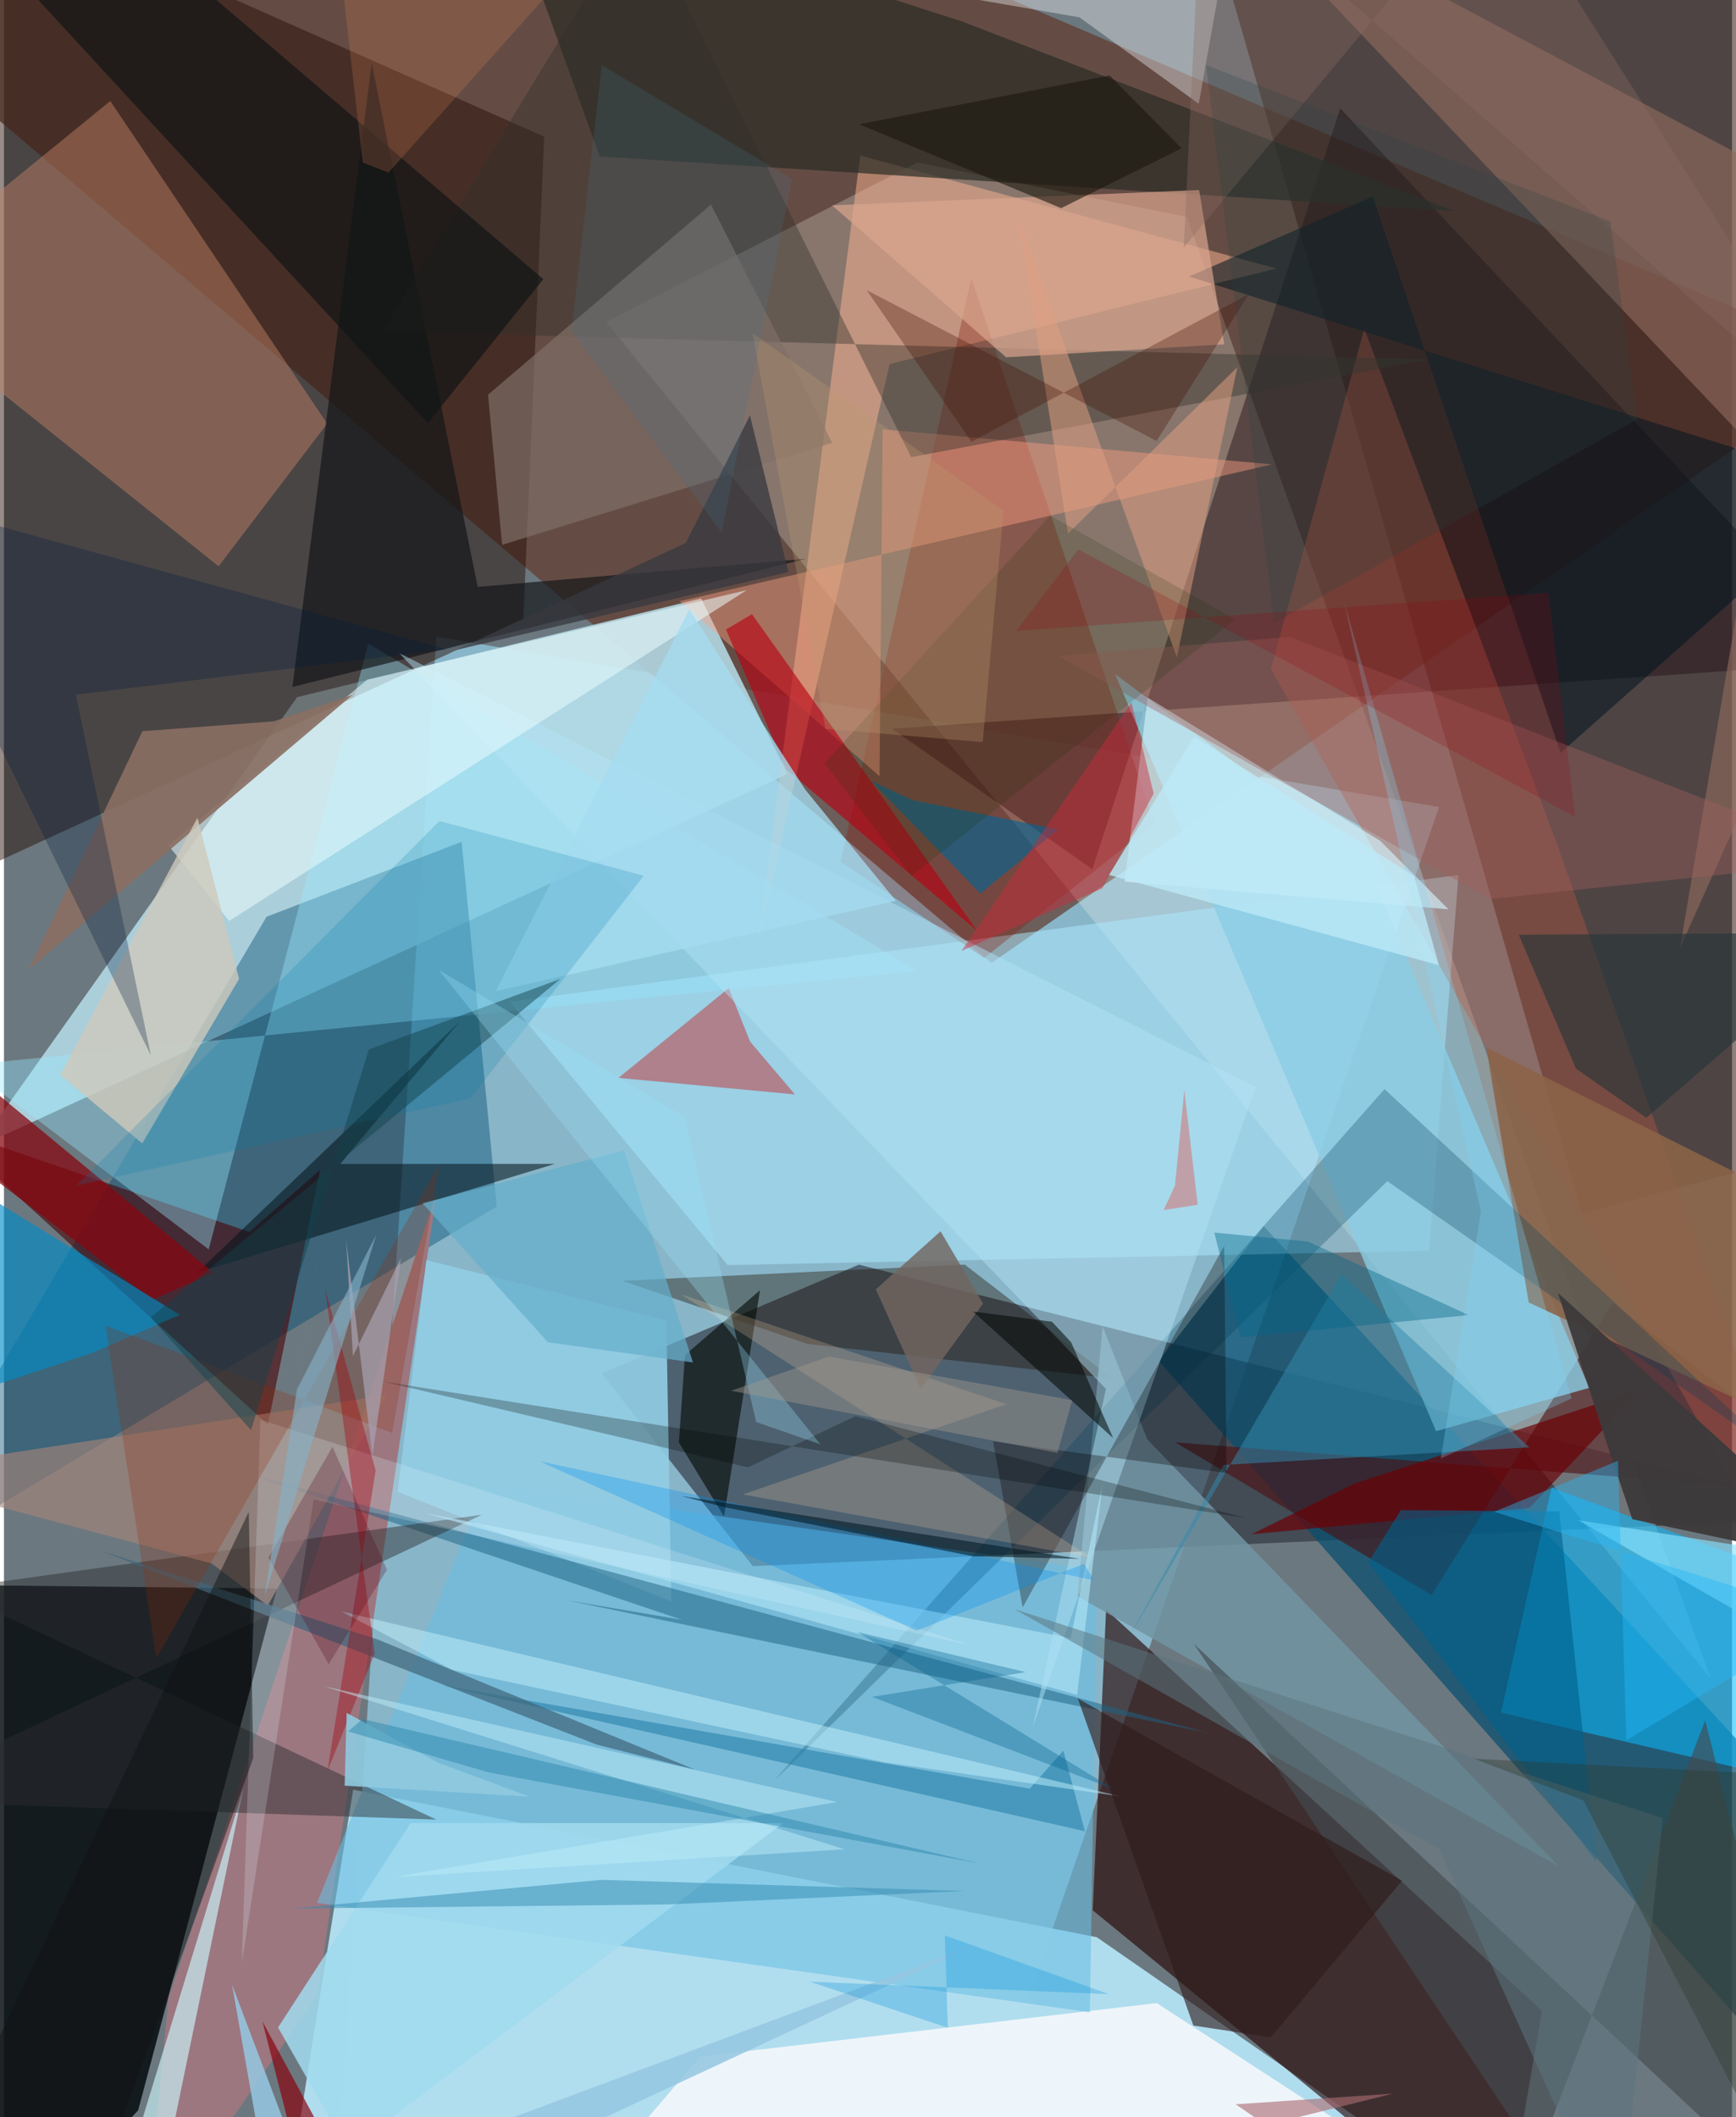 <svg xmlns="http://www.w3.org/2000/svg" width="228" height="278" viewBox="0 0 836 1024"><path fill="#6c787f" d="M0 0h836v1024H0z"/><path fill="#98d4ec" fill-opacity=".667" d="M161.112 1057.139L454.483 1086 694.25 390.333 209.191 307.92z"/><path fill="#613b2d" fill-opacity=".706" d="M898 174.894L342.35-62-62 7.572l539.698 458.203z"/><path fill="#2b313b" fill-opacity=".627" d="M898 733.596L413.6 611.674l-124.442 52.63 73.1 93.191z"/><path fill="#02080b" fill-opacity=".824" d="M-33.746 766.49l165.824 1.844-67.151 252.318L4.605 1086z"/><path fill="#b6dde8" fill-opacity=".859" d="M-12.629 554.853l154.462-217.654 195.444-47.76 41.744 84.973z"/><path fill="#b1deef" fill-opacity=".996" d="M743.62 1086H133.522l35.409-220.38 359.783 71.37z"/><path fill="#381c15" fill-opacity=".561" d="M583.888-37.26l269.42 12.137-12.788 591.478-77.074 20.66z"/><path fill="#240d06" fill-opacity=".475" d="M251.253 299.55L-31.08 429.633-27.547-62l288.91 128.12z"/><path fill="#220200" fill-opacity=".624" d="M724.512 1086l19.537-113.459-210.871-194.068-6.447 145.466z"/><path fill="#fffff4" fill-opacity=".235" d="M825.535 811.64l-534.23-655.877 150.542-77.174 130.297 26.333z"/><path fill="#084e6f" fill-opacity=".722" d="M558.736 658.3L898 1043.292v-137.16L609.408 593.035z"/><path fill="#004c71" fill-opacity=".424" d="M221.4 407.178l-94.381 36.218L-62 763.814l300.406-180.225z"/><path fill="#ace8ff" fill-opacity=".529" d="M244.71 484.517l458.953-61.319-14.276 181.745-339.279 6.938z"/><path fill="#09bbff" fill-opacity=".549" d="M898 868.865l-5.415-96.696-143.925-52.613-24.447 108.803z"/><path fill="#4b0c0e" fill-opacity=".588" d="M690.704 771.491l87.583-141.394L898 723.298l-331.388-25.67z"/><path fill="#be8165" fill-opacity=".478" d="M51.433 48.855L-62 141.347l165.839 132.53 52.511-68.976z"/><path fill="#200e14" fill-opacity=".455" d="M898 320.06l-468.377 32.4 96.888 67.914L646.442 52.43z"/><path fill="#feb593" fill-opacity=".498" d="M615.557 129.876l-187.1 46.174-63.568 279.636 49.374-380.472z"/><path fill="#89cde5" fill-opacity=".8" d="M537.593 326.118l120.62 89.228 108.754 255.899-74.16 20.96z"/><path fill="#490105" fill-opacity=".58" d="M118.694 595.853l34.231-30.023-25.233 123.24-158.197-144.435z"/><path fill="#bf5942" fill-opacity=".369" d="M751.861 409.72L898 825.364 612.912 323.493l45.197-164.448z"/><path fill="#2b2c26" fill-opacity=".706" d="M701.656 102.081L463.502 10.375 238.564-62l49.637 137.673z"/><path fill="#96e8ff" fill-opacity=".388" d="M176.269 311.26l265.703 158.327-460.697 45.6 117.77 89.096z"/><path fill="#fefbfc" fill-opacity=".8" d="M737.832 1086h-479.42l78.467-91.31 220.792-25.87z"/><path fill="#131619" fill-opacity=".675" d="M229.186 283.847l158.901-13.598-248.546 62.029L177.896 30.53z"/><path fill="#8e695c" fill-opacity=".639" d="M895.797 268.721l-85.008 189.94 61.883-366.354L582.087-62z"/><path fill="#9c7780" d="M209.505 576.257L151.617 965.13 67.854 1086l11.798-119.63z"/><path fill="#69bfe3" fill-opacity=".573" d="M151.484 920.377l81.7-203.254 295.6 42.329-3.44 213.825z"/><path fill="#861e0d" fill-opacity=".329" d="M467.99 134.634l88.6 263.71-82.41 64.977-69.412-46.552z"/><path fill="#d2f1fa" fill-opacity=".655" d="M553.266 337.325l112.577 69.415 32.947 33.044-156.648-13.337z"/><path fill="#fea082" fill-opacity=".439" d="M326.942 290.785l286.498-66.184-188.345-16.947-1.523 167.788z"/><path fill="#1e1001" fill-opacity=".388" d="M299.06 619.464l165.728-7.833 71.405 55.082-147.571-16.731z"/><path fill="#92cde4" fill-opacity=".906" d="M190.445 721.505l13.92-112.064 116.076 29.232 2.426 135.874z"/><path fill="#7194a2" fill-opacity=".851" d="M752.278 902.792L519.29 772.063l12.224-130.531 21.587 54.65z"/><path fill="#8b6347" fill-opacity=".886" d="M717.132 506.666L898 597.275v107.319l-160.388-74.645z"/><path fill="#c03637" fill-opacity=".51" d="M382.654 529.335l-85.384-8 53.369-43.41 10.31 25.857z"/><path fill="#31312b" fill-opacity=".408" d="M183.002 160.332L307.216-43.953l131.662 265.067 250.465-47.218z"/><path fill="#003f5b" fill-opacity=".278" d="M669.231 571.297L859.856 704.83 667.872 526.765l-295.44 334.674z"/><path fill="#1f6384" fill-opacity=".514" d="M272.167 773.985l55.767 9.444-207.395-69.811 462.274 124.606z"/><path fill="#b80012" fill-opacity=".624" d="M361.863 297.052l-12.555 7.43 28.995 67.476 92.62 78.368z"/><path fill="#b2e4f5" fill-opacity=".471" d="M533.093 671.778l-35.325 163.345 107.786-309.366-414.441-209.932z"/><path fill="#06151c" fill-opacity=".561" d="M93.512 615.512l127.102-121.558-57.947 69.003 103.876-.036z"/><path fill="#444b50" fill-opacity=".643" d="M887.317 1086l-64.3-253.878-81.227 211.495-166.225-248.62z"/><path fill="#caf1f7" fill-opacity=".675" d="M70.093 1086l28.5-24.506L48.308 1086l67.524-220.907z"/><path fill="#2b2d31" fill-opacity=".467" d="M209.118 880.06L-62 870.787l293.206-138.164-258.39 35.88z"/><path fill="#021620" fill-opacity=".553" d="M662.158 95.075l-88.845 38.674L898 235.784 753.062 364.13z"/><path fill="#87060f" fill-opacity=".737" d="M71.67 628.691l29.808-13.026-138.06-114.195-10.978 35.863z"/><path fill="#7f6e67" fill-opacity=".698" d="M234.18 190.915l6.826 72.595 159.664-49.344L342.04 98.94z"/><path fill="#edfdff" fill-opacity=".525" d="M108.965 445.411l-29.442-36.524 96.23-80.17 183.567-43.28z"/><path fill="#dba68e" fill-opacity=".69" d="M484.805 172.81L400.6 99.31l177.586-7.394 12.157 74.617z"/><path fill="#121516" fill-opacity=".702" d="M.311-17.697l204.78 222.323 55.835-69.604L30.216-62z"/><path fill="#008cc8" fill-opacity=".635" d="M-29.976 678.405l72.5-23.996 42.557-18.47L-62 545.27z"/><path fill="#8a6f63" fill-opacity=".914" d="M168.632 336.095L12.066 468.822l54.902-115.159 63.52-4.759z"/><path fill="#6b0005" fill-opacity=".686" d="M791.892 672.046L653.444 717.51l-49.938 24.55 134.476-12.749z"/><path fill="#010601" fill-opacity=".588" d="M348.332 733.51l-21.816-35.87 2.936-42.221 36.305-31.38z"/><path fill="#a6857a" fill-opacity=".62" d="M100.442 756.182L-62 712.787l247.078-38.07-57.456 101.842z"/><path fill="#2781aa" fill-opacity=".596" d="M522.926 885.705l-10.402-38.994-16.346 18.402-284.922-50.052z"/><path fill="#cec9bb" fill-opacity=".8" d="M27.228 519.933l66.391-124.41 20.126 77.929-46.835 79.57z"/><path fill="#3289ac" fill-opacity=".518" d="M590.055 708.52l147.934-8.5-90.858-83.748-104.289 178.14z"/><path fill="#eaebee" fill-opacity=".412" d="M577.996 50.192L520.315 8.381 269.042-35.065 588.53-8.872z"/><path fill="#066392" fill-opacity=".635" d="M472.322 432.165l37.644-30.984-70.538-14.21-19.986-9.314z"/><path fill="#00608b" fill-opacity=".604" d="M752.427 731.007l-76.672-.612-15.661 25.226 110.34 144.91z"/><path fill="#a5dbf0" fill-opacity=".769" d="M331.516 294.802l56.116 87.095 43.878 53.812-193.598 43.704z"/><path fill="#ace1f4" fill-opacity=".675" d="M516.006 792.303l15.544-75.177-12.395 102.605-315.448-87.86z"/><path fill="#080102" fill-opacity=".306" d="M590.313 602.6l1.151 109.821-112.957-15.29 14.31 80.287z"/><path fill="#011b3f" fill-opacity=".298" d="M71.092 510.533L34.768 336l179.506-21.928L-62 238.023z"/><path fill="#007caa" fill-opacity=".2" d="M34.962 573.451l175.685-176.338 98.911 26.451-83.896 107.678z"/><path fill="#e09f80" fill-opacity=".522" d="M490.854 105.472l23.886 152.603 81.906-80.455-29.23 140.345z"/><path fill="#40667b" fill-opacity=".714" d="M180.55 792.873L46.86 750.026l239.807 93.752 47.518 12.091z"/><path fill="#ffd3aa" fill-opacity=".216" d="M526.005 753.368L357.403 722.8l127.446-43.638-157.342-53.158z"/><path fill="#c3f0fe" fill-opacity=".494" d="M425.9 852.342l114.408 16.527-377.144-89.493 53.73 28.279z"/><path fill="#eaf6ff" fill-opacity=".204" d="M124.05 686.691l-9.004 262.817 34.776-224.285 318.989 70.852z"/><path fill="#952b07" fill-opacity=".247" d="M210.606 563.207l-22.838 129.84-138.642-51.899L73.77 801.857z"/><path fill="#a1daee" fill-opacity=".851" d="M166.548 1040.146l-33.956-59.518 64.125-98.892 180.192.08z"/><path fill="#a16260" fill-opacity=".392" d="M622.175 308.035L898 415.97l-179.233 18.844-208.86-117.601z"/><path fill="#cc2a3c" fill-opacity=".463" d="M531.413 429.581l24.808-45.734-10.782-44.152-82.225 120.25z"/><path fill="#2e1a19" fill-opacity=".612" d="M676.392 909.628l-63.549 75.777-37.461-5.729-55.886-158.173z"/><path fill="#27353a" fill-opacity=".631" d="M732.82 452.104l27.707 64.78 34.017 23.758L898 451.128z"/><path fill="#3189af" fill-opacity=".49" d="M321.47 921.1l-182.821 2.033 150.455-13.912 175.695 5.4z"/><path fill="#11424a" fill-opacity=".475" d="M71.014 637.193L269.212 473.46l-92.67 34.118-57.03 184.122z"/><path fill="#88e1fd" fill-opacity=".647" d="M761.549 735.25l106.573 61.138L898 623.377l-60.438 123.857z"/><path fill="#726561" fill-opacity=".82" d="M443.506 671.734l-21.72-48.152 31.32-28.044 20.538 34.981z"/><path fill="#430e00" fill-opacity=".31" d="M468.055 213.69l-50.705-73.355 140.287 72.958 44.547-70.995z"/><path fill="#3d3a3b" fill-opacity=".957" d="M787.759 734.784L898 758.164 751.728 625.29l25.218 77.55z"/><path fill="#000501" fill-opacity=".533" d="M507.003 639.27l9.29 9.954 20.285 46.309-67.78-61.192z"/><path fill="#37393f" fill-opacity=".765" d="M218.756 314.356l160.723-37.672-18.592-75.788-31.003 61.663z"/><path fill="#a59fae" fill-opacity=".749" d="M178.237 704.12l-12.722-104.547 3.312 56.32 23.24-47.348z"/><path fill="#a6000a" fill-opacity=".376" d="M156.45 856.728l22.918-57.014-24.003-176.369 24.439 87.89z"/><path fill="#018fef" fill-opacity=".302" d="M441.576 788.684l-182.591-81.956 268.27 57.663-4.753-8.047z"/><path fill="#193200" fill-opacity=".169" d="M439.114 423.667l-42.14-54.555 109.15-119.74 89.634 50.189z"/><path fill="#1a160d" fill-opacity=".596" d="M534.89 36.49l34.822 35.238-58.28 28.942-97.736-40.564z"/><path fill="#00608f" fill-opacity=".341" d="M419.94 820.71l74.35-11.96-81.414-19.398 124.132 76.06z"/><path fill="#0f1213" fill-opacity=".471" d="M35.168 1086l85.435-235.723-2.166-119.063-152.934 321.723z"/><path fill="#64afcc" fill-opacity=".698" d="M300.063 556.391l-97.565 25.562 60.652 67.28 70.184 9.742z"/><path fill="#000503" fill-opacity=".263" d="M600.986 734.249l-189.057-49.303-51.961 24.744-176.154-41.42z"/><path fill="#26b8f5" fill-opacity=".427" d="M720.918 731.21l163.504 50.892-99.597 59.624-3.996-135.214z"/><path fill="#001924" fill-opacity=".573" d="M327.584 723.567l21.556 5.54 119.626 23.579 51.647 1.287z"/><path fill="#026887" fill-opacity=".4" d="M708.642 636.063l-110.396 10.724-12.716-50.632 45.299 4.334z"/><path fill="#88010c" fill-opacity=".675" d="M14.217 1086h169.41l-58.594-108.31 13.603 53.16z"/><path fill="#ee885a" fill-opacity=".2" d="M186.036 83.476L302.28-46.637l-143.33-2.447 14.61 127.706z"/><path fill="#98e1f9" fill-opacity=".31" d="M394.975 698.555l-31.056-10.751-34.59-147.502-119.093-71.296z"/><path fill="#bd976e" fill-opacity=".298" d="M483.585 246.962l-10.092 111.964-76.032-6.398-35.33-191.37z"/><path fill="#4f0014" fill-opacity=".255" d="M185.295 759.258l-28.186 45.623-29.209-51.423 31.036-53.687z"/><path fill="#86b0c6" fill-opacity=".624" d="M126.137 772.141l53.953-174.887-38.382 74.844 20.31-130.162z"/><path fill="#8fcae0" fill-opacity=".902" d="M254.409 869.014l-44.139-16.35-44.479-24.198-.977 35.205z"/><path fill="#8f6c61" fill-opacity=".341" d="M579.55-62L898 216.066 721.742-62 570.714 119.817z"/><path fill="#beedfa" fill-opacity=".494" d="M154.632 815.544l252.064 78.902-217.82 13.392 214.186-36.256z"/><path fill="#294343" fill-opacity=".243" d="M777.123 107.12L581.536 31.436l32.861 270.024 175.731-98.63z"/><path fill="#7fd7fd" fill-opacity=".278" d="M758.38 676.369L648.392 291.33l66.17 294.71-19.475 119.366z"/><path fill="#e74b43" fill-opacity=".4" d="M577.503 582.705l-16.46 2.551 5.456-11.83 4.53-46.106z"/><path fill="#aa6c72" fill-opacity=".616" d="M570.082 1037.901l101.816-25.275-76.042 5.142L695.284 1086z"/><path fill="#99000f" fill-opacity=".208" d="M489.724 305.134l30.065-39.406L760.1 395.089l-12.955-108.43z"/><path fill="#95c6e1" fill-opacity=".867" d="M471.117 940.086l-341.792 127.75-18.975-107.894L158.045 1086z"/><path fill="#bde9f7" fill-opacity=".788" d="M534.607 423.18l41.171-66.793 106.376 67.318 12.033 43.132z"/><path fill="#5c7680" fill-opacity=".529" d="M802.477 879.313L781.064 1086l-86.698-191.498L488.908 778.33z"/><path fill="#2d372a" fill-opacity=".365" d="M849.18 1034.177l-85.097-163.355-52.86-20.2L898 860.393z"/><path fill="#0592db" fill-opacity=".286" d="M456.639 980.78l-66.911-22.342 144.891 6.08-79.443-28.426z"/><path fill="#42718c" fill-opacity=".212" d="M289.238 31.525l-14.663 128.606 72.637 97.459 33.975-170.993z"/><path fill="#2784a9" fill-opacity=".455" d="M166.448 837.432l67.942 19.814 237.694 44.07-298.616-69.894z"/><path fill="#a3998e" fill-opacity=".431" d="M399.067 656.108l-47.208 16.546 157.77 30.008 7.154-25.43z"/></svg>